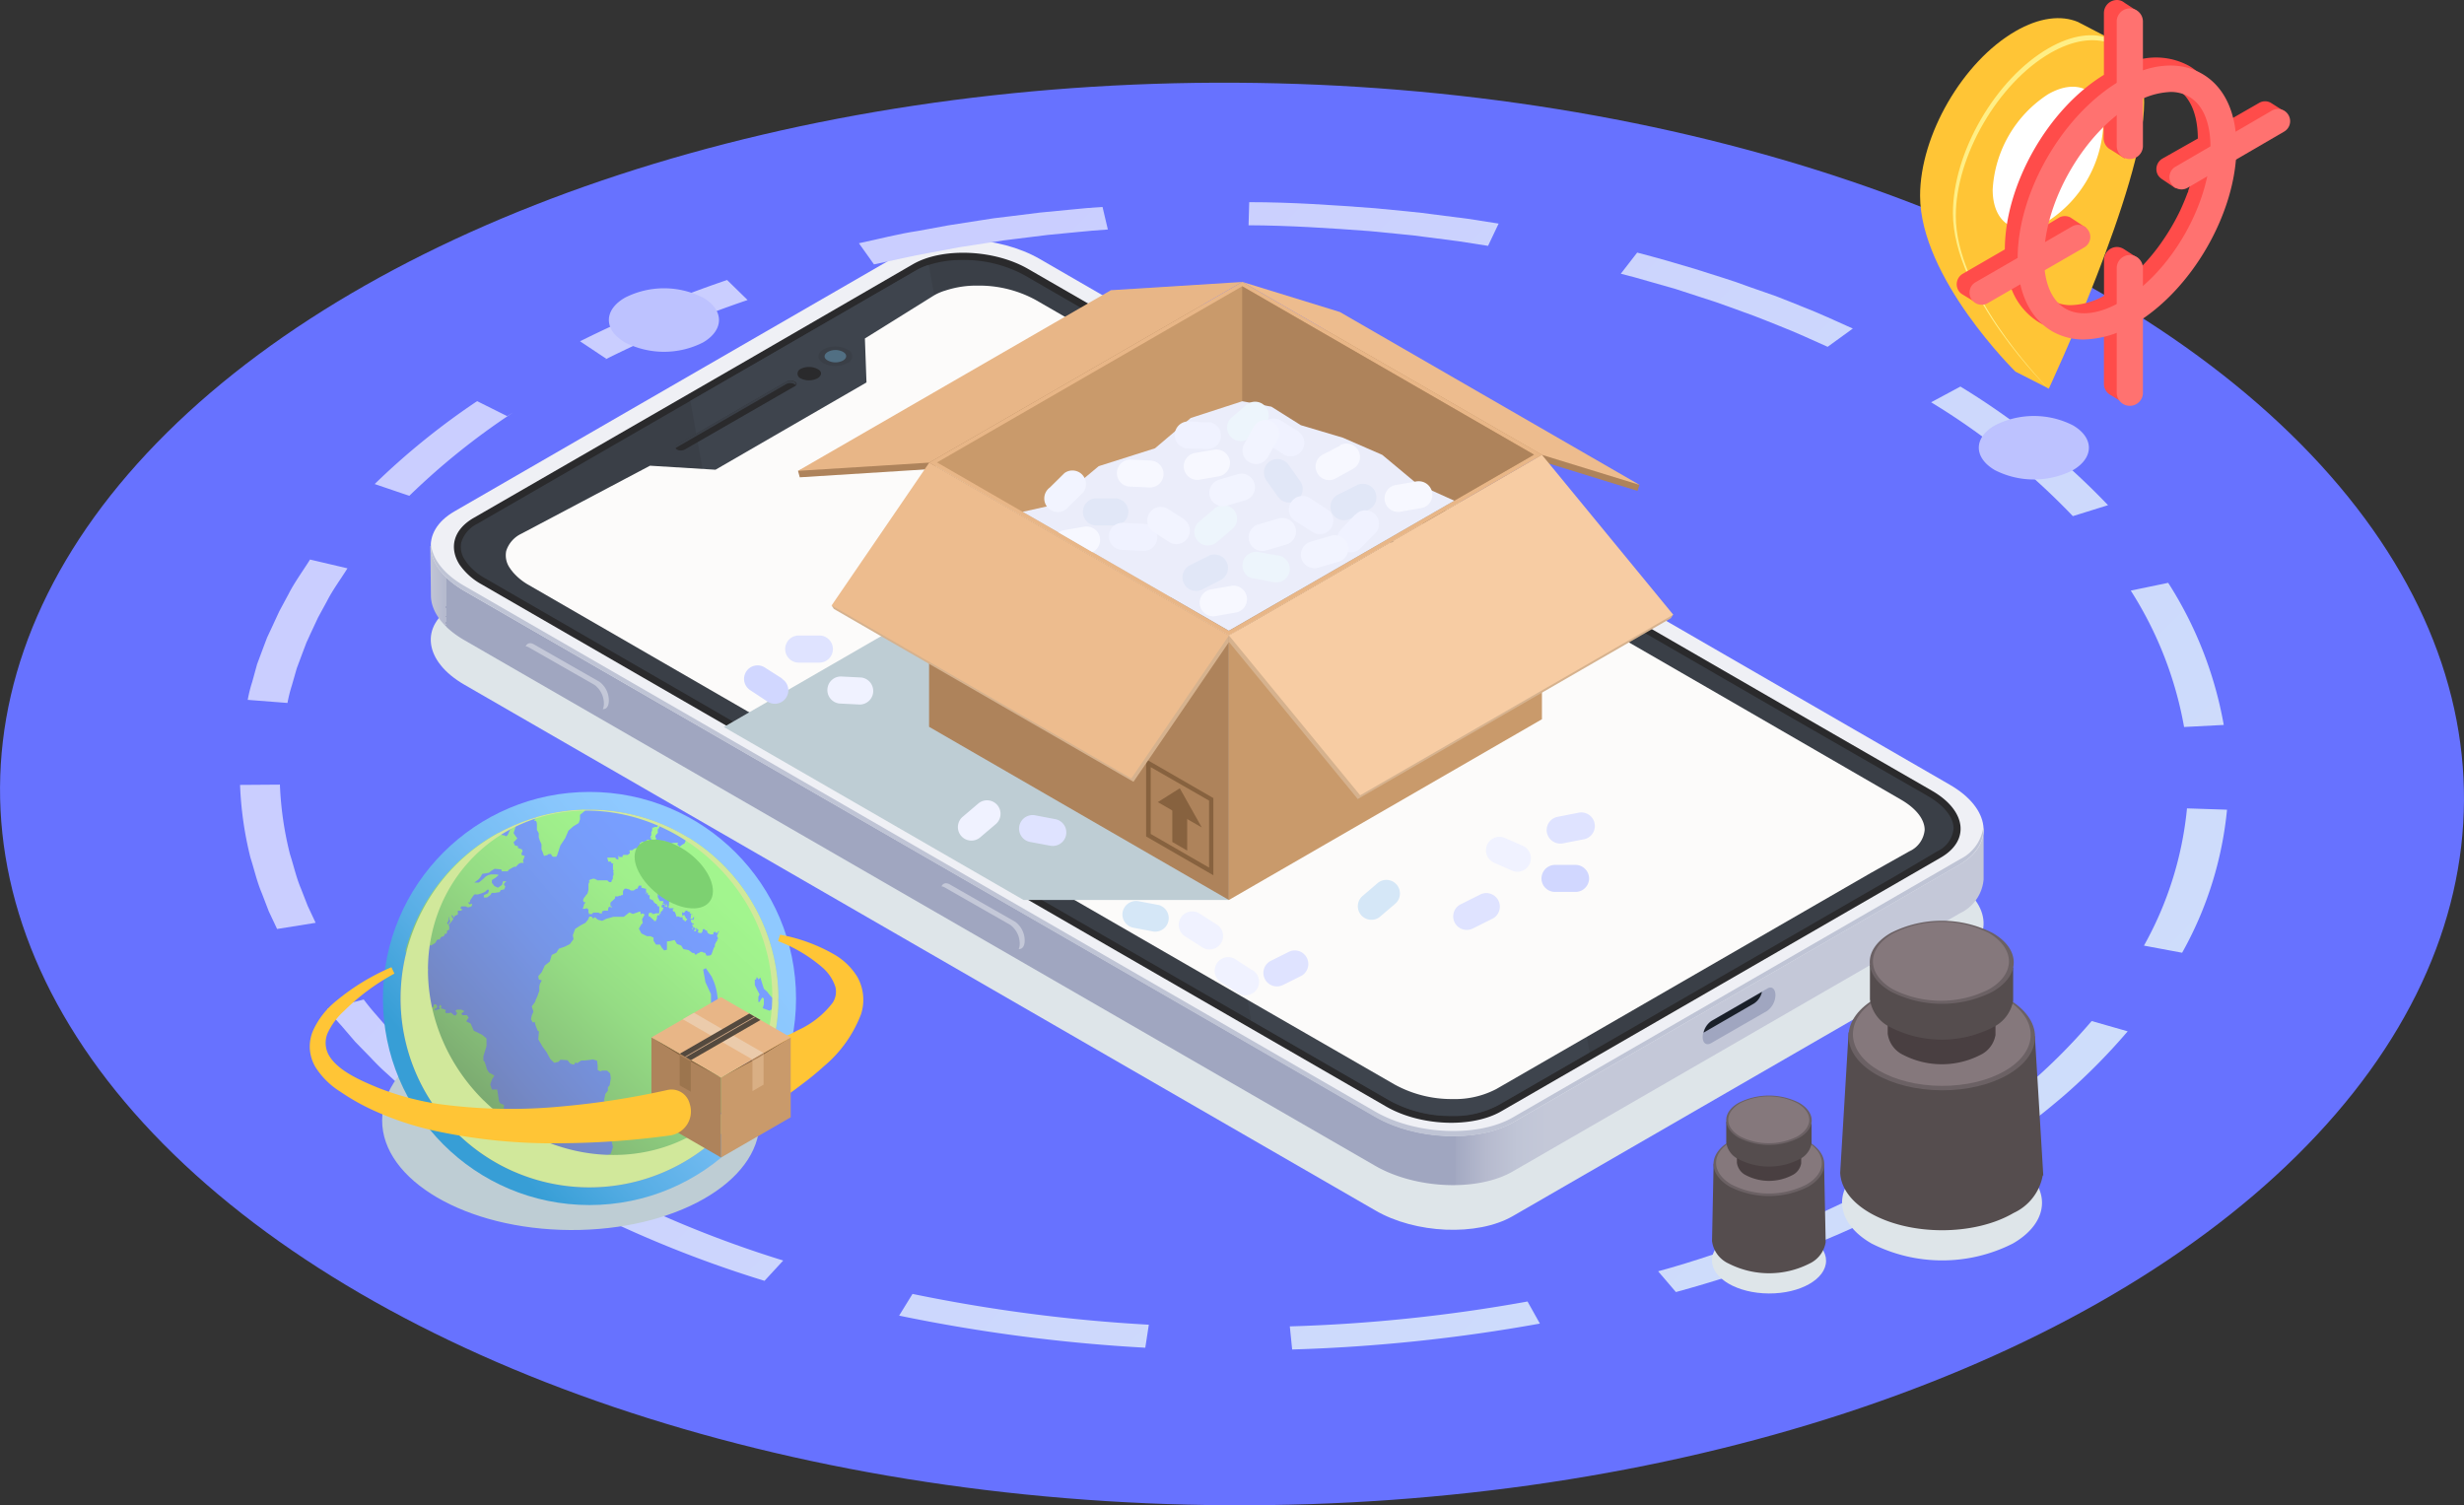 <?xml version="1.0" encoding="UTF-8"?> <svg xmlns="http://www.w3.org/2000/svg" xmlns:xlink="http://www.w3.org/1999/xlink" viewBox="0 0 263.38 160.91"><rect x="0" y="0" width="263.38" height="160.91" fill="#333333" stroke="none"/> <defs> <style>.cls-1{isolation:isolate;}.cls-2{fill:#6772ff;}.cls-3{fill:#dee5e9;}.cls-16,.cls-3,.cls-66{mix-blend-mode:multiply;}.cls-4{fill:url(#Безымянный_градиент_114);}.cls-5{fill:#eff0f5;}.cls-6{fill:#bfc4d5;}.cls-7{fill:#2a2a2c;}.cls-8{fill:#3a3f47;}.cls-9{fill:#3e444d;}.cls-10{fill:#fcfbfa;}.cls-11{fill:#516f83;}.cls-12{fill:#c4c8d8;}.cls-13{fill:#a0a6c0;}.cls-14{fill:#191f28;}.cls-15{fill:#ae835b;}.cls-16{fill:#becdd4;}.cls-17{fill:#c99a6b;}.cls-18{fill:#87623f;}.cls-19{fill:#d6b28e;}.cls-20{fill:#edbc8e;}.cls-21{fill:#e8b687;}.cls-22{fill:#f7cca3;}.cls-23{fill:#d1a986;}.cls-24{fill:#ad8057;}.cls-25{fill:#ebedfa;}.cls-26{fill:#e1e7f7;}.cls-27{fill:#edf5fc;}.cls-28{fill:#f0f2ff;}.cls-29{fill:#f7f8ff;}.cls-30{fill:#f2f4ff;}.cls-31{fill:#dfe3ff;}.cls-32{fill:#d5e7f7;}.cls-33{fill:#d1d7ff;}.cls-34{fill:url(#Безымянный_градиент_92);}.cls-35{fill:url(#Безымянный_градиент_92-2);}.cls-36{fill:url(#Безымянный_градиент_92-3);}.cls-37{fill:url(#Безымянный_градиент_92-4);}.cls-38{fill:url(#Безымянный_градиент_92-5);}.cls-39{fill:url(#Безымянный_градиент_92-6);}.cls-40{fill:url(#Безымянный_градиент_92-7);}.cls-41{fill:url(#Безымянный_градиент_92-8);}.cls-42{fill:url(#Безымянный_градиент_92-9);}.cls-43{fill:url(#Безымянный_градиент_92-10);}.cls-44{fill:url(#Безымянный_градиент_92-11);}.cls-45{fill:url(#Безымянный_градиент_92-12);}.cls-46{fill:url(#Безымянный_градиент_92-13);}.cls-47{fill:url(#Безымянный_градиент_92-14);}.cls-48{fill:url(#Безымянный_градиент_92-15);}.cls-49{fill:url(#Безымянный_градиент_92-16);}.cls-50{fill:#554d4e;}.cls-51{fill:#6b6164;}.cls-52{fill:#85787c;}.cls-53{fill:#493f41;}.cls-54{fill:#dcdbe5;}.cls-55{fill:#bdc2ff;}.cls-56{fill:#ffc536;}.cls-57{fill:#fff;}.cls-58{fill:#ffef86;}.cls-59{fill:#ff4c4a;}.cls-60{fill:#ff7270;}.cls-61{fill:url(#Безымянный_градиент_2);}.cls-62{fill:url(#Безымянный_градиент_51);}.cls-63{fill:#869741;}.cls-64{fill:url(#Безымянный_градиент_99);}.cls-65{fill:#7dd171;}.cls-65,.cls-70{mix-blend-mode:screen;}.cls-66{fill:#d1e89b;}.cls-67{fill:#d9af84;}.cls-68{fill:#ebcbab;}.cls-69{fill:#9c754e;}.cls-70{fill:#54493e;}</style> <linearGradient id="Безымянный_градиент_114" x1="4683.03" y1="78.77" x2="4849.01" y2="78.77" gradientTransform="matrix(-1, 0, 0, 1, 4895.05, 0)" gradientUnits="userSpaceOnUse"> <stop offset="0" stop-color="#c4c8d8"></stop> <stop offset="0.02" stop-color="#c4c8d8"></stop> <stop offset="0.28" stop-color="#c4c8d8"></stop> <stop offset="0.3" stop-color="#c0c5d6"></stop> <stop offset="0.32" stop-color="#b6bace"></stop> <stop offset="0.34" stop-color="#a3a9c2"></stop> <stop offset="0.34" stop-color="#a0a6c0"></stop> <stop offset="0.99" stop-color="#a0a6c0"></stop> <stop offset="0.99" stop-color="#b4b9cd"></stop> <stop offset="1" stop-color="#c0c4d5"></stop> <stop offset="1" stop-color="#c4c8d8"></stop> </linearGradient> <linearGradient id="Безымянный_градиент_92" x1="63.94" y1="27.25" x2="189.08" y2="152.4" gradientUnits="userSpaceOnUse"> <stop offset="0.17" stop-color="#caceff"></stop> <stop offset="0.52" stop-color="#ccd6fd"></stop> <stop offset="1" stop-color="#ceddfb"></stop> </linearGradient> <linearGradient id="Безымянный_градиент_92-2" x1="85.83" y1="5.36" x2="210.97" y2="130.5" xlink:href="#Безымянный_градиент_92"></linearGradient> <linearGradient id="Безымянный_градиент_92-3" x1="107.01" y1="-15.83" x2="232.16" y2="109.32" xlink:href="#Безымянный_градиент_92"></linearGradient> <linearGradient id="Безымянный_градиент_92-4" x1="122.31" y1="-31.13" x2="247.46" y2="94.02" xlink:href="#Безымянный_градиент_92"></linearGradient> <linearGradient id="Безымянный_градиент_92-5" x1="129.28" y1="-38.1" x2="254.43" y2="87.05" xlink:href="#Безымянный_градиент_92"></linearGradient> <linearGradient id="Безымянный_градиент_92-6" x1="126.9" y1="-35.72" x2="252.05" y2="89.43" xlink:href="#Безымянный_градиент_92"></linearGradient> <linearGradient id="Безымянный_градиент_92-7" x1="115.49" y1="-24.3" x2="240.64" y2="100.84" xlink:href="#Безымянный_градиент_92"></linearGradient> <linearGradient id="Безымянный_градиент_92-8" x1="96.84" y1="-5.66" x2="221.99" y2="119.49" xlink:href="#Безымянный_градиент_92"></linearGradient> <linearGradient id="Безымянный_градиент_92-9" x1="73.85" y1="17.34" x2="198.99" y2="142.49" xlink:href="#Безымянный_градиент_92"></linearGradient> <linearGradient id="Безымянный_градиент_92-10" x1="50.1" y1="41.08" x2="175.25" y2="166.23" xlink:href="#Безымянный_градиент_92"></linearGradient> <linearGradient id="Безымянный_градиент_92-11" x1="29.76" y1="61.42" x2="154.91" y2="186.57" xlink:href="#Безымянный_градиент_92"></linearGradient> <linearGradient id="Безымянный_градиент_92-12" x1="15.86" y1="75.33" x2="141" y2="200.48" xlink:href="#Безымянный_градиент_92"></linearGradient> <linearGradient id="Безымянный_градиент_92-13" x1="10.42" y1="80.77" x2="135.57" y2="205.91" xlink:href="#Безымянный_градиент_92"></linearGradient> <linearGradient id="Безымянный_градиент_92-14" x1="14.68" y1="76.5" x2="139.83" y2="201.65" xlink:href="#Безымянный_градиент_92"></linearGradient> <linearGradient id="Безымянный_градиент_92-15" x1="27.59" y1="63.59" x2="152.74" y2="188.74" xlink:href="#Безымянный_градиент_92"></linearGradient> <linearGradient id="Безымянный_градиент_92-16" x1="45.37" y1="45.81" x2="170.52" y2="170.96" xlink:href="#Безымянный_градиент_92"></linearGradient> <linearGradient id="Безымянный_градиент_2" x1="46.55" y1="120.69" x2="78.86" y2="93.3" gradientUnits="userSpaceOnUse"> <stop offset="0.09" stop-color="#379ed6"></stop> <stop offset="0.3" stop-color="#58aee5"></stop> <stop offset="0.54" stop-color="#76bdf3"></stop> <stop offset="0.75" stop-color="#88c6fc"></stop> <stop offset="0.9" stop-color="#8fc9ff"></stop> </linearGradient> <linearGradient id="Безымянный_градиент_51" x1="47.95" y1="119.5" x2="77.5" y2="94.45" gradientTransform="translate(45.64 -15.99) rotate(22.5)" gradientUnits="userSpaceOnUse"> <stop offset="0.09" stop-color="#7282b5"></stop> <stop offset="0.23" stop-color="#7489c8"></stop> <stop offset="0.5" stop-color="#7695e6"></stop> <stop offset="0.73" stop-color="#779cf8"></stop> <stop offset="0.9" stop-color="#789eff"></stop> </linearGradient> <linearGradient id="Безымянный_градиент_99" x1="49.88" y1="120.76" x2="77.5" y2="90.51" gradientUnits="userSpaceOnUse"> <stop offset="0.09" stop-color="#7cab71"></stop> <stop offset="0.23" stop-color="#86be78"></stop> <stop offset="0.5" stop-color="#95dc84"></stop> <stop offset="0.73" stop-color="#9fee8b"></stop> <stop offset="0.9" stop-color="#a2f58e"></stop> </linearGradient> </defs> <title>Ресурс 12</title> <g class="cls-1"> <g id="Слой_2" data-name="Слой 2"> <g id="Layer_1" data-name="Layer 1"> <ellipse class="cls-2" cx="131.69" cy="84.87" rx="76.03" ry="131.69" transform="translate(46.11 216.1) rotate(-89.69)"></ellipse> <path class="cls-3" d="M161.69,130l47.8-27.6c3.76-2.17,3.29-6-1.06-8.5L111.12,37.7c-4.35-2.51-11-2.78-14.74-.61l-47.8,27.6c-3.76,2.17-3.28,6,1.06,8.5L147,129.38C151.3,131.89,157.93,132.16,161.69,130Z"></path> <path class="cls-4" d="M46,58.36l3,1.29L96.38,32.32c3.76-2.17,10.39-1.89,14.74.61l97.31,56.19.54.34,3.06-.89V94h0a4.4,4.4,0,0,1-2.53,3.62l-47.8,27.6c-3.76,2.17-10.39,1.89-14.73-.62L49.64,68.43c-2.34-1.35-3.55-3.08-3.58-4.74h0Z"></path> <path class="cls-5" d="M161.69,120l47.8-27.6c3.76-2.18,3.29-6-1.06-8.51L111.12,27.67c-4.35-2.5-11-2.78-14.74-.61l-47.8,27.6c-3.76,2.17-3.28,6,1.06,8.51L147,119.35C151.3,121.86,157.93,122.14,161.69,120Z"></path> <path class="cls-6" d="M49.64,62.63,147,118.82c4.34,2.51,11,2.78,14.73.61l47.8-27.6A4.49,4.49,0,0,0,212,88.41c.11,1.48-.71,2.91-2.52,4L161.69,120c-3.76,2.17-10.39,1.89-14.73-.62L49.64,63.17c-2.51-1.45-3.72-3.34-3.58-5.09C46.18,59.68,47.38,61.33,49.64,62.63Z"></path> <path class="cls-7" d="M49.11,60.34a7,7,0,0,0,2.4,2.14L75.2,76.16l30.16,17.41,42.79,24.7c3.64,2.11,9.18,2.34,12.32.52l43.69-25.22,3.29-1.9c3.15-1.82,2.74-5-.89-7.12L192,76.16l-27.4-15.82L127.09,38.66l-17.17-9.9c-3.63-2.11-9.18-2.33-12.33-.52l-18,10.42L50.63,55.36C48.43,56.63,48,58.57,49.11,60.34Z"></path> <path class="cls-8" d="M49.75,59.93a2.86,2.86,0,0,0,.3.41,6.3,6.3,0,0,0,1.83,1.49L76.69,76.16l3.43,2,26.74,15.43,4.59,2.66,22.29,12.86,14.79,8.54a13.56,13.56,0,0,0,6.6,1.65,10.12,10.12,0,0,0,5-1.14l9.79-5.65,32.77-18.92L207.07,91a3,3,0,0,0,1.75-2.44c0-1.2-1-2.42-2.63-3.4l-15.66-9L163.14,60.34l-2.9-1.67-34.67-20-5-2.86-11.06-6.39a13.48,13.48,0,0,0-6.61-1.63,11.59,11.59,0,0,0-3.66.54,6.57,6.57,0,0,0-1.32.57L81.05,38.66l-7.26,4.19L51,56a3.28,3.28,0,0,0-1.7,2A2.45,2.45,0,0,0,49.75,59.93Z"></path> <path class="cls-9" d="M120.61,35.8l13.13,73.28,14.79,8.54a13.56,13.56,0,0,0,6.6,1.65,10.12,10.12,0,0,0,5-1.14l9.79-5.65-9.65-53.81-34.67-20Z"></path> <path class="cls-9" d="M73.79,42.85l6.33,35.28,26.74,15.43,4.59,2.66L99.28,28.32a6.57,6.57,0,0,0-1.32.57L81.05,38.66Z"></path> <path class="cls-10" d="M54.52,60.75c.08.14.19.25.29.39a6.29,6.29,0,0,0,1.72,1.4L79.84,76l3.23,1.86,25.12,14.49,4.32,2.5,20.94,12.08,15.63,9a12.65,12.65,0,0,0,6.19,1.55,9.54,9.54,0,0,0,4.67-1.07l9.21-5.31,30.79-17.77L204.09,91a2.79,2.79,0,0,0,1.64-2.29c0-1.13-.91-2.28-2.47-3.2L186.82,76,161.08,61.14l-2.72-1.57L125.78,40.76l-4.66-2.69-10.4-6a12.62,12.62,0,0,0-6.21-1.54,10.58,10.58,0,0,0-3.44.52,5.52,5.52,0,0,0-1.24.53l-7.38,4.6.17,4.7L76.48,50.21l-7-.43L55.71,57.06a3.07,3.07,0,0,0-1.6,1.83A2.36,2.36,0,0,0,54.52,60.75Z"></path> <path class="cls-7" d="M73.18,48.06,85,41.26c.22-.12.19-.34-.06-.48h0a1,1,0,0,0-.84,0l-11.77,6.8c-.22.13-.19.35.06.49h0A.93.93,0,0,0,73.18,48.06Z"></path> <path class="cls-8" d="M85.05,41.18a.53.53,0,0,0-.16-.13.93.93,0,0,0-.84,0l-11.77,6.8a.18.18,0,0,0-.09.08.22.22,0,0,1,.09-.35l11.77-6.8a1,1,0,0,1,.84,0C85.09,40.89,85.14,41.06,85.05,41.18Z"></path> <path class="cls-8" d="M88,38.82a2.82,2.82,0,0,0,2.56,0,.78.78,0,0,0,0-1.48,2.85,2.85,0,0,0-2.56,0C87.32,37.75,87.31,38.41,88,38.82Z"></path> <path class="cls-11" d="M88.49,38.54a1.78,1.78,0,0,0,1.62,0c.45-.26.45-.68,0-.93a1.76,1.76,0,0,0-1.61,0C88.05,37.87,88,38.29,88.49,38.54Z"></path> <path class="cls-7" d="M85.57,40.44a2,2,0,0,0,1.81,0c.5-.29.51-.76,0-1a2,2,0,0,0-1.81,0A.55.55,0,0,0,85.57,40.44Z"></path> <path class="cls-12" d="M57.08,71.67l7,4c.57.33,1,0,1-.79h0a2.49,2.49,0,0,0-1-2l-7-4c-.57-.33-1,0-1,.78h0A2.5,2.5,0,0,0,57.08,71.67Z"></path> <path class="cls-13" d="M56.55,72l7,4c.57.32,1,0,1-.79h0a2.49,2.49,0,0,0-1-2l-7-4c-.57-.33-1,0-1,.78h0A2.49,2.49,0,0,0,56.55,72Z"></path> <path class="cls-12" d="M101.53,97.32l7,4c.57.33,1,0,1-.78h0a2.5,2.5,0,0,0-1-2l-7-4c-.57-.33-1,0-1,.78h0A2.49,2.49,0,0,0,101.53,97.32Z"></path> <path class="cls-13" d="M101,97.65l7,4c.57.33,1,0,1-.78h0a2.5,2.5,0,0,0-1-2l-7-4c-.57-.33-1,0-1,.78h0A2.5,2.5,0,0,0,101,97.65Z"></path> <path class="cls-13" d="M182,110.85c0,.65.4.94.89.66l6-3.45a2.14,2.14,0,0,0,.89-1.7c0-.65-.4-1-.89-.68l-.59.34-5.41,3.12a2.08,2.08,0,0,0-.83,1.24A2,2,0,0,0,182,110.85Z"></path> <path class="cls-14" d="M182.1,110.38l5.41-3.13a2,2,0,0,0,.83-1.23l-5.41,3.12A2.08,2.08,0,0,0,182.1,110.38Z"></path> <polygon class="cls-15" points="175.25 51.83 175.03 52.47 164.82 49.32 132.78 30.84 175.25 51.83"></polygon> <polygon class="cls-15" points="132.78 30.84 99.33 50.15 85.49 51.02 85.3 50.33 132.78 30.84"></polygon> <polygon class="cls-16" points="110.84 58.39 131.36 96.2 109.41 96.2 77.37 77.71 110.84 58.39"></polygon> <polygon class="cls-17" points="131.36 96.2 164.82 76.88 164.82 48.62 131.36 67.93 131.36 96.2"></polygon> <polygon class="cls-18" points="164.82 48.62 131.36 67.93 149.07 58.28 164.82 48.62"></polygon> <polygon class="cls-15" points="131.36 96.2 99.31 77.69 99.31 49.43 131.36 67.93 131.36 96.2"></polygon> <path class="cls-18" d="M129.7,93.56l-7.19-4.15V81.16l7.19,4.15ZM123,89.14l6.24,3.6V85.58L123,82Z"></path> <polygon class="cls-18" points="126.9 90.92 125.31 90 125.31 85.85 126.9 86.76 126.9 90.92"></polygon> <polygon class="cls-18" points="128.46 88.45 123.76 85.74 126.11 84.26 128.46 88.45"></polygon> <polygon class="cls-19" points="88.89 64.72 131.36 67.93 131.36 68.64 121.16 83.57 89.13 65.09 88.89 64.72"></polygon> <polygon class="cls-19" points="178.59 66.09 145.13 85.41 131.37 68.63 131.36 67.93 178.85 65.7 178.59 66.09"></polygon> <polygon class="cls-20" points="99.33 49.45 131.36 67.93 120.93 83.21 88.89 64.72 99.33 49.45"></polygon> <polygon class="cls-20" points="143.22 33.35 175.25 51.83 164.82 48.62 132.78 30.13 143.22 33.35"></polygon> <polygon class="cls-21" points="132.79 30.13 164.83 48.61 131.36 67.93 99.33 49.45 132.79 30.13"></polygon> <polygon class="cls-17" points="100.16 49.43 132.78 30.6 163.97 48.6 131.35 67.43 100.16 49.43"></polygon> <polygon class="cls-22" points="178.85 65.7 145.39 85.01 131.37 67.93 164.82 48.62 178.85 65.7"></polygon> <polygon class="cls-21" points="132.78 30.14 99.33 49.45 85.3 50.33 118.75 31.02 132.78 30.14"></polygon> <polygon class="cls-23" points="149 57.87 148.72 58.02 148.62 57.95 148.89 57.8 149 57.87"></polygon> <polygon class="cls-24" points="125.09 63.81 131.35 67.43 139.05 62.98 132.78 59.37 125.09 63.81"></polygon> <polygon class="cls-15" points="132.78 59.37 132.78 30.6 163.97 48.6 139.05 62.98 132.78 59.37"></polygon> <polygon class="cls-25" points="155.45 53.52 131.35 67.42 116.78 59.02 113.16 56.92 109.32 54.71 112.44 54.01 117.44 49.83 123.46 47.92 127.28 44.68 132.79 42.89 135.9 43.47 139.05 45.45 143.55 46.79 147.75 48.62 151.47 51.72 155.45 53.52"></polygon> <path class="cls-26" d="M119.28,53.27h-2.2a1.45,1.45,0,0,0,0,2.89h2.2a1.45,1.45,0,0,0,0-2.89Z"></path> <path class="cls-26" d="M128.53,63l1.95-1a1.44,1.44,0,0,0-1.31-2.57l-2,1A1.45,1.45,0,0,0,128.53,63Z"></path> <path class="cls-26" d="M135.36,51.35l1.27,1.78A1.45,1.45,0,0,0,139,51.46l-1.28-1.79a1.44,1.44,0,1,0-2.35,1.68Z"></path> <path class="cls-26" d="M144.35,55.45l2-1A1.44,1.44,0,0,0,145,51.88l-2,1a1.44,1.44,0,1,0,1.32,2.57Z"></path> <path class="cls-27" d="M134,61.83l2.16.4a1.44,1.44,0,0,0,1.68-1.15,1.45,1.45,0,0,0-1.15-1.69L134.49,59a1.45,1.45,0,0,0-.53,2.85Z"></path> <path class="cls-27" d="M129.85,54.35l-1.67,1.42a1.44,1.44,0,0,0,1.87,2.2l1.67-1.42a1.44,1.44,0,1,0-1.87-2.2Z"></path> <path class="cls-27" d="M133.29,43.23l-1.68,1.43a1.45,1.45,0,0,0,1.88,2.2l1.67-1.42a1.45,1.45,0,0,0-1.87-2.21Z"></path> <path class="cls-28" d="M141.92,54.47l-1.85-1.18a1.45,1.45,0,1,0-1.56,2.44l1.85,1.18a1.45,1.45,0,0,0,1.56-2.44Z"></path> <path class="cls-28" d="M144.86,55l-1.51,1.59a1.45,1.45,0,0,0,2.1,2L147,57a1.45,1.45,0,1,0-2.1-2Z"></path> <path class="cls-28" d="M138.87,46.16,137,45a1.45,1.45,0,1,0-1.56,2.44l1.85,1.18a1.45,1.45,0,0,0,1.55-2.44Z"></path> <path class="cls-28" d="M122.34,56l-2.19-.11a1.45,1.45,0,1,0-.15,2.89l2.2.1a1.44,1.44,0,0,0,.14-2.88Z"></path> <path class="cls-28" d="M129.19,45.16,127,45.05a1.45,1.45,0,0,0-.15,2.89L129,48a1.44,1.44,0,1,0,.15-2.88Z"></path> <path class="cls-29" d="M143.24,47.64l-1.93,1a1.45,1.45,0,0,0,1.39,2.54l1.92-1.06a1.44,1.44,0,1,0-1.38-2.53Z"></path> <path class="cls-29" d="M131.69,62.61l-2.16.38a1.45,1.45,0,1,0,.5,2.85l2.16-.38a1.45,1.45,0,0,0-.5-2.85Z"></path> <path class="cls-29" d="M117.57,57.48a1.46,1.46,0,0,1-.79,1.54l-3.62-2.1a1.37,1.37,0,0,1,.58-.25l2.16-.37A1.44,1.44,0,0,1,117.57,57.48Z"></path> <path class="cls-29" d="M151.45,51.45l-2.16.38a1.45,1.45,0,1,0,.5,2.85L152,54.3a1.45,1.45,0,0,0-.5-2.85Z"></path> <path class="cls-29" d="M129.79,48.07l-2.16.37a1.45,1.45,0,0,0,.49,2.85l2.16-.37a1.46,1.46,0,0,0,1.18-1.67A1.45,1.45,0,0,0,129.79,48.07Z"></path> <path class="cls-29" d="M123,49.23l-2.19-.11a1.45,1.45,0,0,0-.14,2.89l2.19.1a1.44,1.44,0,1,0,.14-2.88Z"></path> <path class="cls-30" d="M126.61,55.53l-1.85-1.18a1.45,1.45,0,0,0-1.55,2.44L125.06,58a1.45,1.45,0,0,0,1.55-2.44Z"></path> <path class="cls-30" d="M131.08,54.07l2.1-.62a1.45,1.45,0,0,0-.81-2.78l-2.11.62a1.45,1.45,0,0,0,.82,2.78Z"></path> <path class="cls-30" d="M135.38,58.83l2.1-.62a1.43,1.43,0,0,0,1-1.79,1.45,1.45,0,0,0-1.79-1l-2.1.61a1.45,1.45,0,1,0,.81,2.78Z"></path> <path class="cls-30" d="M135.53,48.86l1.07-1.92a1.45,1.45,0,0,0-2.53-1.4L133,47.46a1.44,1.44,0,0,0,2.52,1.4Z"></path> <path class="cls-30" d="M114.22,54.17l1.56-1.54a1.45,1.45,0,0,0-2-2.06l-1.56,1.54a1.45,1.45,0,1,0,2,2.06Z"></path> <path class="cls-30" d="M140.9,60.68l2.1-.61a1.45,1.45,0,1,0-.81-2.78l-2.1.62a1.44,1.44,0,0,0,.81,2.77Z"></path> <path class="cls-31" d="M87.58,67.93h-2.2a1.45,1.45,0,0,0,0,2.9h2.2a1.45,1.45,0,0,0,0-2.9Z"></path> <path class="cls-31" d="M167.05,90.15l2.15-.42a1.45,1.45,0,1,0-.55-2.84l-2.15.42A1.45,1.45,0,0,0,165.35,89,1.47,1.47,0,0,0,167.05,90.15Z"></path> <path class="cls-31" d="M137.14,105.29l2-1a1.45,1.45,0,0,0-1.31-2.58l-2,1a1.44,1.44,0,1,0,1.32,2.57Z"></path> <path class="cls-32" d="M121.17,99.17l2.15.41a1.45,1.45,0,0,0,.54-2.84l-2.16-.41A1.47,1.47,0,0,0,120,97.49,1.45,1.45,0,0,0,121.17,99.17Z"></path> <path class="cls-32" d="M147.25,94.4l-1.67,1.43a1.45,1.45,0,0,0,1.88,2.2l1.67-1.42a1.45,1.45,0,0,0-1.88-2.21Z"></path> <path class="cls-28" d="M133.81,103.68,132,102.5a1.45,1.45,0,0,0-1.56,2.44l1.85,1.18a1.45,1.45,0,1,0,1.56-2.44Z"></path> <path class="cls-31" d="M110.11,90l2.16.4a1.44,1.44,0,1,0,.53-2.84l-2.15-.41a1.45,1.45,0,0,0-.54,2.85Z"></path> <path class="cls-28" d="M104.57,85.89l-1.67,1.42a1.44,1.44,0,1,0,1.87,2.2l1.67-1.42a1.44,1.44,0,1,0-1.87-2.2Z"></path> <path class="cls-28" d="M130.07,98.83l-1.85-1.18a1.44,1.44,0,1,0-1.56,2.43l1.85,1.18a1.44,1.44,0,1,0,1.56-2.43Z"></path> <path class="cls-28" d="M159.7,92.21l2,.89a1.45,1.45,0,0,0,1.16-2.65l-2-.88a1.44,1.44,0,0,0-1.16,2.64Z"></path> <path class="cls-31" d="M157.41,99.26l2-1a1.45,1.45,0,1,0-1.25-2.61l-2,1a1.44,1.44,0,0,0,1.24,2.61Z"></path> <path class="cls-28" d="M92.06,72.42l-2.19-.11a1.45,1.45,0,0,0-.15,2.89l2.19.11a1.45,1.45,0,0,0,.15-2.89Z"></path> <path class="cls-33" d="M83.6,72.53l-1.85-1.18a1.44,1.44,0,0,0-1.55,2.43L82.05,75a1.44,1.44,0,0,0,1.55-2.43Z"></path> <path class="cls-33" d="M166.22,95.34h2.2a1.45,1.45,0,0,0,1.44-1.45,1.46,1.46,0,0,0-1.46-1.44h-2.19a1.46,1.46,0,0,0-1.44,1.46A1.45,1.45,0,0,0,166.22,95.34Z"></path> <path class="cls-34" d="M64.61,38.47l.2-.12L62,36.48a126.66,126.66,0,0,1,15.72-6.55l2.19,2.14A120,120,0,0,0,64.61,38.47Z"></path> <path class="cls-35" d="M118.42,24.53q-1.62.11-3.21.27l-3.19.31-3.16.39-1.59.2-1.56.24-3.12.48L99.5,27c-2.07.35-4,.84-6.08,1.26L91.81,26c2.11-.44,4.18-1,6.34-1.32l3.21-.59,3.26-.51,1.62-.25,1.65-.2,3.3-.41,3.32-.32c1.11-.12,2.22-.21,3.34-.28Z"></path> <path class="cls-36" d="M159.06,26.28l-3.13-.49-3.17-.41c-2.1-.3-4.25-.45-6.38-.68-4.28-.32-8.59-.6-12.92-.62l.07-2.47c4.5,0,9,.31,13.46.65,2.21.23,4.45.39,6.64.71l3.3.42,3.26.51Z"></path> <path class="cls-37" d="M195.36,37.07c-1.72-.76-3.4-1.55-5.2-2.25-.9-.35-1.77-.72-2.68-1.06l-2.75-1c-.91-.34-1.85-.65-2.8-.95l-2.83-.92-2.91-.83c-1-.29-1.94-.56-2.94-.8L175,27c1,.25,2,.54,3.06.83l3,.88,3,.95q1.49.46,2.91,1l2.87,1c.94.36,1.86.74,2.79,1.11,1.88.73,3.63,1.55,5.42,2.35Z"></path> <path class="cls-38" d="M221.57,55.17A74.3,74.3,0,0,0,206.42,43l3.13-1.68A77.58,77.58,0,0,1,225.33,54Z"></path> <path class="cls-39" d="M233.46,77.71a40.06,40.06,0,0,0-5.7-14.58l4-.83a41.6,41.6,0,0,1,5.94,15.19Z"></path> <path class="cls-40" d="M229.17,101.08a37.33,37.33,0,0,0,4.6-14.67l4.28.14a38.94,38.94,0,0,1-4.8,15.29Z"></path> <path class="cls-41" d="M209.36,121.55a77,77,0,0,0,7.82-5.93,62.93,62.93,0,0,0,6.4-6.48l3.85,1.1a65.18,65.18,0,0,1-6.67,6.75,80.41,80.41,0,0,1-8.14,6.18Z"></path> <path class="cls-42" d="M177.24,135.89c3.9-1.06,7.59-2.35,11.22-3.69s7.06-2.86,10.28-4.51l2.81,1.87c-3.36,1.73-7,3.24-10.71,4.71s-7.63,2.73-11.7,3.84Z"></path> <path class="cls-43" d="M137.87,141.78a170.75,170.75,0,0,0,25.41-2.66l1.32,2.36a178.34,178.34,0,0,1-26.48,2.77Z"></path> <path class="cls-44" d="M97.54,138.31a172,172,0,0,0,25.26,3.29l-.38,2.46a177.65,177.65,0,0,1-26.31-3.43Z"></path> <path class="cls-45" d="M62.72,126a119.51,119.51,0,0,0,21,8.74l-2,2.17a124.34,124.34,0,0,1-21.94-9.1Z"></path> <path class="cls-46" d="M38.88,106.84c.42.57.89,1.14,1.38,1.69l1.45,1.68,1.59,1.64A22.92,22.92,0,0,0,45,113.46l1.72,1.59c.6.53,1.24,1,1.85,1.55,1.2,1,2.58,2,3.9,3l-3.34,1.54c-1.38-1-2.8-2-4.06-3.13-.64-.54-1.31-1.06-1.92-1.61l-1.8-1.65c-.62-.55-1.18-1.11-1.72-1.69l-1.66-1.7-1.5-1.75A21.06,21.06,0,0,1,35,107.84Z"></path> <path class="cls-47" d="M29.92,83.87A35.9,35.9,0,0,0,31,91.32c.4,1.23.66,2.47,1.18,3.69l.71,1.82.85,1.81-4.12.66-.89-1.89L28,95.51c-.54-1.27-.82-2.56-1.23-3.84a37.62,37.62,0,0,1-1.11-7.77Z"></path> <path class="cls-48" d="M37.14,60.75c-.73,1.17-1.58,2.31-2.19,3.51L34,66l-.84,1.8-.41.9-.35.92-.68,1.82-.53,1.85a15.15,15.15,0,0,0-.46,1.85l-4.25-.33a14.57,14.57,0,0,1,.48-1.92L27.48,71l.71-1.9.36-.95.44-.94.87-1.88,1-1.86c.63-1.24,1.52-2.44,2.28-3.66Z"></path> <path class="cls-49" d="M54.85,44.09A75.43,75.43,0,0,0,43.75,53l-3.7-1.26A77.71,77.71,0,0,1,51,42.88l3.21,1.6Z"></path> <path class="cls-3" d="M200,124.2c-4.15,2.4-4.13,6.31.05,8.72a16.69,16.69,0,0,0,15.11,0c4.16-2.4,4.14-6.31,0-8.72A16.69,16.69,0,0,0,200,124.2Z"></path> <path class="cls-50" d="M197.6,110.36l-.9,15h0c.07,1.56,1.12,3.1,3.18,4.29,4.26,2.46,11.14,2.48,15.37,0a5.5,5.5,0,0,0,3.1-4h.06l-.9-14.89Z"></path> <ellipse class="cls-51" cx="207.56" cy="110.79" rx="5.75" ry="9.97" transform="translate(95.65 317.75) rotate(-89.69)"></ellipse> <ellipse class="cls-52" cx="207.56" cy="110.58" rx="5.49" ry="9.5" transform="translate(95.86 317.54) rotate(-89.69)"></ellipse> <path class="cls-53" d="M201.78,108.5v2h0a2.94,2.94,0,0,0,1.7,2.28,9,9,0,0,0,8.17,0,2.9,2.9,0,0,0,1.65-2.15h0v-1.84Z"></path> <path class="cls-54" d="M202.78,104c-2.63,1.51-2.61,4,0,5.5a10.52,10.52,0,0,0,9.54,0c2.62-1.51,2.61-4,0-5.51A10.55,10.55,0,0,0,202.78,104Z"></path> <path class="cls-50" d="M199.88,103.12v3.71h0a3.9,3.9,0,0,0,2.24,3,12,12,0,0,0,10.87,0,3.93,3.93,0,0,0,2.2-2.87h0v-3.53Z"></path> <path class="cls-51" d="M202.11,99.72c-3,1.72-3,4.53,0,6.27A12,12,0,0,0,213,106c3-1.73,3-4.54,0-6.27A12,12,0,0,0,202.11,99.72Z"></path> <path class="cls-52" d="M202.32,99.8c-2.83,1.63-2.82,4.3,0,5.94a11.37,11.37,0,0,0,10.3,0c2.83-1.64,2.82-4.3,0-6A11.42,11.42,0,0,0,202.32,99.8Z"></path> <ellipse class="cls-3" cx="189.1" cy="134.74" rx="3.52" ry="6.1" transform="translate(53.33 323.11) rotate(-89.69)"></ellipse> <path class="cls-50" d="M183.17,124.39l-.17,8.27h0a3.08,3.08,0,0,0,1.79,2.41,9.52,9.52,0,0,0,8.62,0,3.08,3.08,0,0,0,1.74-2.28h0l-.17-8.35Z"></path> <path class="cls-51" d="M184.89,122c-2.31,1.34-2.3,3.5,0,4.85a9.29,9.29,0,0,0,8.39,0c2.3-1.33,2.29-3.5,0-4.84A9.29,9.29,0,0,0,184.89,122Z"></path> <path class="cls-52" d="M185.09,122c-2.21,1.27-2.2,3.34,0,4.62a8.84,8.84,0,0,0,8,0c2.2-1.27,2.19-3.34,0-4.62A8.84,8.84,0,0,0,185.09,122Z"></path> <path class="cls-53" d="M185.66,123.11v1.17h0a1.75,1.75,0,0,0,1,1.36,5.36,5.36,0,0,0,4.87,0,1.73,1.73,0,0,0,1-1.28h0v-1.1Z"></path> <path class="cls-54" d="M186.25,120.43c-1.56.9-1.56,2.37,0,3.28a6.31,6.31,0,0,0,5.68,0c1.56-.91,1.55-2.37,0-3.28A6.25,6.25,0,0,0,186.25,120.43Z"></path> <path class="cls-50" d="M184.52,119.91v2.21h0a2.33,2.33,0,0,0,1.34,1.8,7.13,7.13,0,0,0,6.47,0,2.32,2.32,0,0,0,1.31-1.7h0v-2.1Z"></path> <path class="cls-51" d="M185.85,117.88c-1.78,1-1.77,2.7,0,3.74a7.16,7.16,0,0,0,6.47,0c1.78-1,1.78-2.7,0-3.74A7.16,7.16,0,0,0,185.85,117.88Z"></path> <path class="cls-52" d="M186,117.93c-1.69,1-1.68,2.56,0,3.54a6.79,6.79,0,0,0,6.13,0c1.69-1,1.68-2.56,0-3.54A6.76,6.76,0,0,0,186,117.93Z"></path> <path class="cls-55" d="M221.57,50.26a9.2,9.2,0,0,1-8.32,0c-2.3-1.33-2.32-3.48,0-4.8a9.2,9.2,0,0,1,8.32,0C223.85,46.78,223.86,48.93,221.57,50.26Z"></path> <path class="cls-56" d="M222.1,2.34h0c-1.79-.74-4.12-.48-6.67,1-5.63,3.25-10.19,11.12-10.19,17.58,0,8.8,10.19,18.8,10.19,18.8L219,41.54,225.68,4.2Z"></path> <path class="cls-56" d="M219,5.16c5.63-3.25,10.19-.65,10.19,5.82,0,8.79-10.19,30.56-10.19,30.56s-10.2-10-10.2-18.79C208.75,16.28,213.32,8.41,219,5.16Z"></path> <path class="cls-57" d="M213,20.27c0,3.74,2.65,5.25,5.91,3.37a13,13,0,0,0,5.91-10.19c0-3.74-2.65-5.25-5.91-3.37A13,13,0,0,0,213,20.27Z"></path> <path class="cls-58" d="M209.06,23.07c0-6.39,4.51-14.17,10.08-17.39C224,2.88,228,4.48,229,9.17c-.79-5.11-5-6.93-10.05-4-5.63,3.25-10.2,11.12-10.2,17.59,0,8.79,10.2,18.79,10.2,18.79l0,0C217.72,40.22,209.06,31.14,209.06,23.07Z"></path> <path class="cls-59" d="M242.75,11h0a1.25,1.25,0,0,0-1.27,0l-3.9,2.24c-.33-2.86-1.57-5-3.59-6.2a7.42,7.42,0,0,0-6-.47l.49-5.37L227.1.3a1.73,1.73,0,0,0-.32-.2h0a1.3,1.3,0,0,0-.49-.1,1.4,1.4,0,0,0-1.4,1.4V8c-6,3.68-10.57,11.75-10.59,18.66l-4.49,2.6a1.29,1.29,0,0,0-.48,1.77,1.18,1.18,0,0,0,.39.41h0l1.64,1,3.4-2.36a7.16,7.16,0,0,0,3.23,4.4,6.66,6.66,0,0,0,3.38.88,9.69,9.69,0,0,0,3.52-.75v6.44a1.35,1.35,0,0,0,.62,1.12v0l1.64,1,.1-1.17a1.36,1.36,0,0,0,.45-1V37l.36-4.12a24.54,24.54,0,0,0,9.52-16.28l3.4-2.36,1.8-1a1.18,1.18,0,0,0,.5-.56l1-.71Zm-11.6,5.95a1.3,1.3,0,0,0-.48,1.77,1.42,1.42,0,0,0,.4.41h0l1.49,1,.89-1.42,0,0,1.09-.64c0,.17-.05.34-.09.5l-.06.22c-.14.54-.3,1.07-.49,1.61,0,.07,0,.14-.07.21-.21.58-.45,1.15-.71,1.72l-.09.2a23.48,23.48,0,0,1-2,3.4l-.06.09a21.72,21.72,0,0,1-2.57,3c-.24.22-.47.44-.71.64v-.18l.89-1.85-1.55-1h0a1.43,1.43,0,0,0-.73-.23,1.4,1.4,0,0,0-1.4,1.4v3.82a7.72,7.72,0,0,1-3.58,1q-.36,0-.69-.06a3.42,3.42,0,0,1-1.93-1l-.13-.14a4.35,4.35,0,0,1-.57-.75h0a5.27,5.27,0,0,1-.43-1,.56.56,0,0,1,0-.12,7.7,7.7,0,0,1-.29-1.17c0-.13,0-.26-.05-.4l4.23-2.44s0,0,0,0l.34.18L223,24.36l-1.7-1.12,0,0a1.28,1.28,0,0,0-1.17,0L217.2,25c0-.34.1-.68.16-1v-.06h0a21.24,21.24,0,0,1,2.09-5.79h0c.39-.72.81-1.43,1.26-2.11h0a20.58,20.58,0,0,1,4.15-4.58v3.32a1.38,1.38,0,0,0,.78,1.23h0l1.45.92.95-1.3-.5-.27a1.46,1.46,0,0,0,.14-.59V9.66l.05,0a8.13,8.13,0,0,1,2-.61,4.8,4.8,0,0,1,.91-.08,4.76,4.76,0,0,1,2,.5c1.46.85,2.28,2.74,2.29,5.34Z"></path> <path class="cls-60" d="M222.74,36.29a6.69,6.69,0,0,1-3.37-.87c-2.38-1.38-3.7-4.15-3.7-7.81,0-7.08,4.83-15.41,11-19,3.21-1.85,6.3-2.11,8.7-.73s3.69,4.15,3.69,7.81c0,7.08-4.83,15.41-11,19A10.74,10.74,0,0,1,222.74,36.29ZM232,9.83a8.13,8.13,0,0,0-3.92,1.23c-5.29,3.06-9.59,10.48-9.59,16.55,0,2.62.82,4.53,2.29,5.38s3.6.61,5.91-.73c5.29-3,9.59-10.47,9.59-16.54,0-2.62-.81-4.53-2.29-5.38A3.88,3.88,0,0,0,232,9.83Z"></path> <path class="cls-60" d="M227.66,17h0a1.4,1.4,0,0,1-1.4-1.4V2.29A1.4,1.4,0,0,1,227.66.9h0a1.4,1.4,0,0,1,1.4,1.39V15.62A1.4,1.4,0,0,1,227.66,17Z"></path> <path class="cls-60" d="M227.66,43.38h0a1.4,1.4,0,0,1-1.4-1.4V28.65a1.4,1.4,0,0,1,1.4-1.39h0a1.4,1.4,0,0,1,1.4,1.39V42A1.4,1.4,0,0,1,227.66,43.38Z"></path> <path class="cls-60" d="M232.07,19.6h0a1.3,1.3,0,0,1,.47-1.78l10.31-6a1.3,1.3,0,0,1,1.77.48h0a1.29,1.29,0,0,1-.47,1.77l-10.31,6A1.29,1.29,0,0,1,232.07,19.6Z"></path> <path class="cls-60" d="M210.7,31.93h0a1.29,1.29,0,0,1,.48-1.77l10.3-5.95a1.3,1.3,0,0,1,1.78.47h0a1.29,1.29,0,0,1-.48,1.77l-10.3,5.95A1.3,1.3,0,0,1,210.7,31.93Z"></path> <path class="cls-55" d="M75.14,36.61a9.2,9.2,0,0,1-8.32,0c-2.31-1.33-2.32-3.48,0-4.8a9.2,9.2,0,0,1,8.32,0C77.42,33.13,77.43,35.28,75.14,36.61Z"></path> <ellipse class="cls-16" cx="61.01" cy="119.84" rx="11.64" ry="20.17" transform="translate(-59.15 180.2) rotate(-89.69)"></ellipse> <circle class="cls-61" cx="63.01" cy="106.73" r="22.08"></circle> <circle class="cls-62" cx="63.01" cy="106.73" r="20.19" transform="translate(-36.05 32.24) rotate(-22.5)"></circle> <path class="cls-63" d="M44.35,111.36h0Z"></path> <path class="cls-64" d="M57.32,87.36a19.51,19.51,0,0,1,5.15-.81l.08.1L62,87.1v.47l-.14.41-.58.35-.52.46-.35.81-.51.77-.33,1-.11.21h-.34L59,91.49l-.1-.2-.25,0-.17.12-.33.08L58,91.08l-.12-.29,0-.25v-.3l-.17-.37-.12-.36v-.45l-.2-.35s0,.35,0-.54S56.79,88.16,57.32,87.36Zm25.44,20.36-.5.32-.73-.27.12-.42,0-.62-.17-.11-.15.23s-.27.54-.27.12v-.42l.13-.26-.23-.43-.28-.57v-.59l.14,0,.07-.27.2.27.18-.22.38,1.21L82,106l.25.33.23.26.31.28.21-.28.19.23v-.1a20.2,20.2,0,0,0-9.55-17.16l-.3.2-.18.41-.24.12-.26.21-.29-.26s.3-.19-.06-.14l-.36,0-.8.27-.08-.05,0-.45-.3,0-.35.23-.19.08L70.3,90l.1-.07v-.13h-.14l-.11,0-.06-.07.06-.09-.09-.15,0-.16.09-.12.17-.19,0-.14s-.06,0,0-.13l0-.14.1-.06.07-.14v-.15l-.06,0-.11,0-.08.14-.12,0-.1,0,0,0-.11,0,0,.07-.11,0-.09,0a.33.33,0,0,1,0,.17l0,.13-.09.19,0,.19,0,.16-.07.07-.05.15s.07.11.12,0l0-.07.08,0-.07.11h-.06l0,.11.12,0,0,.1s0-.1-.1,0l-.08.12-.08,0,0-.06,0-.09s0,0-.09,0l-.06,0h-.08L69,90l0,.08-.11,0-.13,0s.06,0,0-.05l0-.06-.15,0-.08.09,0,0-.14.06v.12l0,.13-.14.12-.09.12-.06.06-.11,0h-.09l-.2.12-.11.09h-.11l-.12,0-.1.12.07.07,0,.12-.06.06-.18.13-.08,0H66.7l-.06,0-.09.08v.15h-.11l-.06,0-.09,0h-.11l0,0,0,0,0-.05,0-.06,0,0-.08,0,0,0v0l0,0v0l0,.06,0,.07,0,.1v.07l0,0v0l0,.08v0l0,0v0l0,0-.06,0-.13-.06-.09,0h0v-.1l-.08-.05h-.15l-.06,0h-.11l-.1,0H65l-.08,0,0,0,0,.07s0,0,0,0l0,0L65,92V92l0,0,0,.1.06,0h.08l.06,0,0,0h.06l.09.07,0,0h0s0,0,0,.06l0,.05h.06l.08,0v0l0,0v.06l0,0,.08,0,0,.05-.05,0,0,.07v.08l0,0,0,0V93h0l.07,0,0,.08,0,0-.06.11.05.08,0,.06,0,.11,0,.13-.07.06,0,.17v.14l-.11.16-.05.12,0,.07h-.09l0,0h-.13l-.06,0,0-.09h0l0,0-.05,0-.11-.1h-.33l-.1,0,0,0-.05,0H64l-.11,0-.07,0L63.75,94h-.18V94s.09,0,0-.07l-.11,0h-.09l-.06,0-.05.06v0s0,0,0,0h0l-.09,0-.14.06-.06.07,0,.12.06,0v.07l0,0-.05,0-.08.18,0,.15V95l0,.11-.05.22-.07.22-.09.07-.14.2-.13.16-.1.23.06.22.12,0,.06,0v.06l-.06.08-.09.12v.14l-.06.09v.09l-.09.13,0,0,.08,0,.14,0,0,0,0,0,.16,0,0-.08.09,0,0,0v.06l.17.09,0,.06,0,.1,0,.1v.07l.05.07,0,0v.1l.06,0,.09,0,.08,0,.09,0,.06-.08.09-.08.08,0,.1,0,.16,0h.22l.13.08.11,0h.13l0-.06,0,0,0-.14.21-.09.07,0,0,0H65v-.22l.07-.11,0-.07.07,0,.05,0h.1V97l.11,0v-.06l-.08-.08-.07,0V96.5l.07-.09.12-.1.31-.29,0-.13,0-.07h.24s0,0,.09,0l.07-.07h.14l.09,0,0-.07.16,0,.05-.06v-.14l0-.12,0-.09.06-.13.06-.07.07-.08h.08l0,0s0,0,0,0l.05,0,.08,0,.14.06h.1l.09.07.13.07.11,0,.17,0L68,95h.07l0,0s0,0,0,0h0l.06,0,.06-.11,0-.07.08-.09,0-.06.1,0h0l.05,0,.15,0,0,0,0,.07,0,.05s-.09,0,0,.1L69,95h.06l0,.07,0,.14,0,.12.07,0,0,.09,0,0H69l0,.07,0,0,.06,0,.08,0,.06-.12,0,0,0,.07.06.06v.19a.21.21,0,0,1,.12,0l.06,0,0,.07,0,.07,0,.06h0v.16l.09.09.13,0v.07l.1,0,.07.08.08.16.07.06.09,0-.07.1.06,0h.09l.06,0,0,.12.09.07,0,.08.11,0,.06,0,0,.14,0,.18,0,.09,0,.11,0,.08h0l0,.15-.06,0h-.1l-.07,0h-.09l-.08,0-.12.06s0,0-.12,0l-.15,0s.08-.06,0-.11l-.13,0-.05,0s0-.11-.07,0l-.1.08v.28l.16.05.1.11.11.09.1.11.06,0,.06.15.1,0h.11l0-.11.09-.14,0-.11v-.13l.08-.11.06-.07,0,0v.06l.07,0,.07,0,0-.08v-.09l.08,0,0,0,.05,0v-.06s-.09,0,0-.12l.08-.11.06,0,0,0,0,0,.06-.06v-.09l.08-.14,0-.07-.09,0-.1-.07,0-.09v-.06l.16-.21,0,0h.07l0,.06,0,0,.11,0v0l0,0,0,0,0,.13,0,.13.08,0,.07-.09v-.14l0-.15L71.35,97l-.17-.11,0-.11L71,96.71l-.13,0-.07-.12v-.05h.11v-.06l0-.11-.08-.06h-.16l-.06,0h-.08l0,0-.22-.4,0-.18,0-.13,0-.11-.11-.19L70,95.13,69.91,95l0-.07,0-.13v-.11H70l0,0v-.13h0v-.08l0-.05h.13l.07-.1h0l0,0,0,0v.08s-.12,0,0,.08l.1,0,0,0v.11l-.06.06.08.1h0l0-.08,0,.07v.06l0,.05.06,0h0l0-.15.09.15.06.1-.06.06,0,.06v.07l0,0,.16.07.09.11,0,.07,0,.08,0,0v.07h.08s.08-.07.05,0,0,.06,0,.1l0,0,0,0,.14,0,.06,0,.14,0s.06,0,.09.09l0,.09.14.16s.09-.06.1.08v.23l.1,0h0s-.06.13-.11.15l0,0,0,.09,0,.21-.05.1,0,.16.07,0,0,.07H72l0,.08v0h-.08v0l0,.07s0,0,0,.06,0,.07,0,.07l.08.08.13,0,0,.08.11.12v0s-.11-.09,0,.09a1.44,1.44,0,0,0,.06.18v.08l.13,0,0-.06.15.06.14.06h.09l0,0h.1l.06,0v.23l.1.06h.06l.08.15.1,0,0-.12-.06-.08v-.09l0,0,0,.12.13.06.06-.07,0,0v-.12H73.3l0,0,0-.13-.06-.07-.06-.08v-.07l-.09-.06L73,97.91l-.08-.08,0-.12,0-.14,0-.1h0s0,0,0,0l0,0,.09.1,0,0h.11l.06-.06,0,0,0-.08.09,0,0-.09.09,0h.12l0,.08.07,0,.07.06.15,0v.08s-.15,0,0,.07l.13.09h.09v0l0,.09,0,0-.06,0,0-.06-.08,0,0,.06v.22l0,.07,0,0h0l-.08.06,0,.05,0,0,.09,0H74l0,0,.06,0,0-.1.07-.09h.06l0,0,0,.11-.06.1.06.08-.07,0-.07,0-.07,0-.06,0h-.06l0,0,0,.07v.08s0,.1,0,.12h.09l0-.08,0,0,0,.07v.12s0,.06,0,0h.13l.09.09,0,.07,0,0-.11-.05-.06,0,0,.09v.08l0,0,.08,0,0,0v.1l.08,0-.07,0s0,0,0,.07l0,0-.07,0,0,.09-.06.09h.12l0-.09,0,0,0-.11h.13s.16,0,.1,0l-.06,0H74.3l-.06.07,0,.06.11,0,0,.1s0-.07-.06,0-.08.08-.08.08v.13l.06,0,.14-.07,0-.06,0-.09v-.13l.1,0v.1l.08.06,0,0,.07,0v.1l-.05.08,0,.11.11.07.1,0,.06,0h.1l.06-.1.06-.09,0-.15.09-.08.1,0,.06.08.25.12v.11l.09.15.25.11.1,0,.08,0,.13,0,0-.16.06-.06.12-.1.06.14.1,0,.11,0,0-.08.08-.09,0,0,.08,0,0,.09-.11,0,0,.11v.08l-.1.16,0,.13.12.22-.11.09v.07l0,.09-.1.09-.15.33,0,.18-.11.15-.25.7-.15.13H76s0-.08-.23,0l-.25,0-.15-.31-.16,0-.12-.09-.23,0-.12.1-.19.07-.11.11h-.15l-.08-.16-.19,0-.41-.31-.56-.11-.24-.38-.45-.17-.25-.42-.43.1-.39.06v.46l0,.42-.3.07-.24-.28-.2-.34-.43,0-.26-.41,0-.34-.35-.15-.35,0-.6-.29-.27-.51.24-.43.17-.18-.07-.4.28-.5-.24-.13-.16.1-.06-.2s.14-.19-.33,0l-.47.16-.38-.16L66.68,98,65.57,98l-.79.22-.41.21-.47-.12-.3-.27-.2.14-.16-.2H63l-.16.34-.26.32-.53.28-.57.37-.25.68.07.42-.39.53-.54.27-.63.22-.27.43-.49.23-.21.71-.54.43-.32.7-.37.43.05.35.32.11-.19.35-.07.27,0,.5-.22.6-.16.34-.07.24-.36.48.18.56-.18.41-.08.41.19.34.2-.06.11.4.22.55.13.06-.07.85.45.77.43.59.4.74.43.41.45-.11.2-.22.76.05.31.37.38.11.17-.25.17.1.44-.3.38,0,.88-.11.43.13.07.57,0,.44.3.13.15-.08.55,0,.33.3.07.52-.12.75-.19.22,0,.36-.27.34-.14.66.62,1.76.26.52-.32.3.36.94-.2.5.23,1-.24.72-.35.14-.43.39-.12.81-.22.72-.1.59.15.55,0,.26a20.12,20.12,0,0,0,10.34-3.6v-.63l.25-.16-.19-.43.49-.89.36-.71.35-.24.27-.24.23-.55L77,119l.72-.55.71-.55.57-.76.36-.47.42-.85.36-.57.15-.4.25-.15.13-.25-.19-.1.12-.41.1-.07-.26-.07-.08-.1-.08.21-.15.07-.24,0h-.17l-.32-.1-.39,0-.23.29-.33-.26-.22.17-.37-.1v-.3l-.11-.15h-.23l.07-.18.15-.05.12-.11-.05-.14.06-.32-.19-.09-.18-.16v-.22l-.15-.26,0-.2-.2-.18-.24-.12-.19-.32,0-.55-.11-.18.08-.45-.22-.17-.19,0L76,108.11l0-1.84L75.41,105l-.25-1.36.29-.15.62.9.2.46a5.94,5.94,0,0,1,.41,1.61l.14,1,.49,1.47.87,1.5-.29,1.18.29,1.24,1.15-.14,1.31-.43.61-.31v-.47l.92,0,.4-.26.15-.18a19.94,19.94,0,0,0,.48-4.05ZM53.31,89v.07l.35.18.32.07s.14.23.34-.18l.19-.42.25-.23.36-.13-.22.69.2.31.2.26-.41.42.16.34.31.06,0,.2.43.15.07.18-.11.23,0,.18.34.12L55.9,92l.08.26a.6.6,0,0,0-.59.13l-.24.26-.2,0-.55.31-.14.18-.62,0-.06-.21-.71-.06-.35.21-.25.21-.72.12-.17.31-.2.26-.49.36h.49l.44-.36.3-.29.28-.15.27-.07.22,0h.41l.21.06L53,93.8l-.42.27,0,.3.26.33.38.19.11-.07.32-.22.12-.4h.37s-.37.26-.25.41l.12.14-.11.31-.38.09-.11.21-.51.08-.34,0-.14.23-.37.27h-.33l0-.25.44-.21.09-.24s0-.29-.23-.07-.19.17-.19.17l-.29.13-.45.14-.26,0s-.08-.12-.33.27l-.26.38,0,.19-.22,0,.17.22.26-.08,0,.22-.13.11-.22.06h-.14l-.16-.09-.07,0-.42,0-.1.2.24.14-.21.12-.3,0,0,.4-.35.17-.06.2-.14-.23-.13-.11.06.24.14.19-.12.2-.17.2-.17.22s-.13.06,0-.17.18-.09.1-.24l-.07-.14s.06-.68-.07,0c-.07.35-.15.35-.19.32l.06.1a.86.86,0,0,1,.07.14s.11,0,.12.22l0,.31-.24.11v.22l-.13.15-.13-.06,0,.17-.14.15h-.15l-.14.13-.09.18-.21,0-.11.1-.16.28-.46.28s-.16-.18-.26.24a2.8,2.8,0,0,1-.09.39l-.12.22.07.32,0,.35-.07.17.12.14-.05.24,0,.34.12.16-.12.27-.19.2v.22l-.16.07-.15-.12-.09-.28-.12-.16v-.19l0-.17a.33.33,0,0,1-.1-.28l0-.16.12-.34v-.32l-.13,0-.21-.24-.08-.15-.13.09v.22l-.15,0-.1-.21-.05-.14-.22-.09,0,.09-.18-.06-.13.09-.14-.05.06-.21s-.16-.1-.16,0v.11h-.06A20.25,20.25,0,0,1,53.31,89ZM55,125.25a20.27,20.27,0,0,1-11.21-12.47v0l0-.06.17-.07,0-.08-.07-.07v-.13l.08,0,.06,0,0-.13,0-.13.11-.06.11-.06.1-.06,0-.08c0-.09,0-.1,0-.1l.2-.24-.05,0-.08.06-.08,0h0s0,0,0,0,0,0,0-.08,0-.11,0-.11l.07,0,.06,0V111l.1-.06,0-.16a.46.46,0,0,0-.05-.17l0-.13,0-.06h.06v-.11l-.08-.07v-.1l.06-.08v-.2l-.09-.18-.22-.26v-.36l-.08,0,0-.11-.11,0h-.1l-.09.29h-.17l-.06,0,.07.08,0,0s.1.11.1.11l0,.09,0,0-.06.1-.06,0h-.2l-.06,0c-.06-.06,0-.13,0-.13h-.13v.11l-.07,0-.08,0v-.08l0-.07,0,0,0-.09,0-.08-.08,0-.09,0,0-.09h0c0-.19,0-.39-.07-.59l.07.06c.08.07,0,.08,0,.08l0,.07h.08c.09,0,.09,0,.09,0l.08,0,0,.11h.11l.13-.11,0-.09.14,0,.06,0,0-.08c0-.09,0-.07,0-.07l.09,0h.12v.07l0,0,.13,0,.19.06.09.17.15.2,0,.15,0,.12c0,.12.08.06.08.06l.08-.07,0-.12-.06-.08,0-.07,0-.06.13,0,.05-.17.15-.09.1,0v-.06l0-.15.06-.35.12-.1.1-.12h.06l.11.08,0,0,0-.14.11-.06.1.07H46l.11-.13.06-.11.15,0,0-.1.08-.21.21,0,.11.16,0,.17-.11.13h-.15v.14l.09.06.05-.13.08.13.06-.13.16,0,.1,0v-.08l-.06-.14v-.1l.08-.11c.09-.11.1,0,.1,0l.06.14c.06.13-.06.07-.06.07l0,.11.23.06.32.13-.08.19.08.13.35,0,.17-.06.35.3h.18l.15-.23-.19-.24.17-.14.26,0h.2l.34.17-.34.25.12.17h.21l.26,0,.2.27-.11.14-.15.26.47.23.33.76.31.15.57.28L52,111l0,.83-.33,1.08v.61s0-.61.38.78l.22.35.58.32-.27.43-.18.53.18.53h.56l.09.53.1.7.15.25.4.18-.07.88.28,1.41-.47.85.26.09.45.44-.12.53-.59.38.26.32.63.41.43.42.09,1.09A1.59,1.59,0,0,1,55,125.25Z"></path> <path class="cls-65" d="M75.85,96.38c-.93,1.21-3.4.86-5.52-.78s-3.07-3.94-2.14-5.14,3.4-.86,5.52.77S76.78,95.18,75.85,96.38Z"></path> <path class="cls-66" d="M63,86.54a20.19,20.19,0,1,0,20.2,20.19A20.19,20.19,0,0,0,63,86.54Zm-11.29,31.1c-7.48-7.4-8-19-1.14-26s18.48-6.56,26,.84,8,19,1.13,26S59.2,125,51.72,117.64Z"></path> <path class="cls-56" d="M83.39,99.91A18.14,18.14,0,0,1,89.13,102a7,7,0,0,1,2.5,2.4,5,5,0,0,1,.41,4,13.56,13.56,0,0,1-4,5.6,30.43,30.43,0,0,1-2.45,2c-.42.32-.84.65-1.27.93l-.63.45-.33.22c-.1.08-.25.06-.1.66L80,111.82c.37.49.43.35.54.31l.33-.12.65-.23c.44-.16.86-.34,1.28-.51a24.21,24.21,0,0,0,2.47-1.14A9.67,9.67,0,0,0,89,107.19a2.13,2.13,0,0,0,.29-1.72,4.66,4.66,0,0,0-1.32-2,15.71,15.71,0,0,0-4.8-2.87Z"></path> <polygon class="cls-17" points="77.07 123.73 84.52 119.43 84.52 110.89 77.07 115.19 77.07 123.73"></polygon> <polygon class="cls-18" points="84.52 110.89 77.07 115.19 81.09 113.04 84.52 110.89"></polygon> <polygon class="cls-15" points="77.07 123.73 69.63 119.43 69.63 110.89 77.07 115.19 77.07 123.73"></polygon> <polygon class="cls-21" points="77.07 115.19 69.63 110.89 77.07 106.59 84.52 110.89 77.07 115.19"></polygon> <polygon class="cls-67" points="80.43 116.63 81.62 115.94 81.62 112.56 80.43 113.25 80.43 116.63"></polygon> <polygon class="cls-68" points="80.43 113.25 72.98 108.95 74.18 108.26 81.62 112.56 80.43 113.25"></polygon> <polygon class="cls-18" points="69.63 110.89 77.07 115.19 73.06 113.04 69.63 110.89"></polygon> <polygon class="cls-69" points="73.84 116.7 72.65 116.01 72.65 112.64 73.84 113.33 73.84 116.7"></polygon> <polygon class="cls-70" points="73.84 113.33 81.29 109.03 80.09 108.34 72.65 112.64 73.84 113.33"></polygon> <polygon class="cls-23" points="73.29 113.01 80.73 108.71 80.65 108.66 73.21 112.96 73.29 113.01"></polygon> <polygon class="cls-15" points="73.84 113.33 73.84 113.47 73.12 113.07 72.65 112.78 72.65 112.64 73.84 113.33"></polygon> <polygon class="cls-15" points="81.09 113.04 80.43 113.39 80.43 113.25 81.62 112.56 81.62 112.71 81.09 113.04"></polygon> <path class="cls-56" d="M73.79,118.23a2.59,2.59,0,0,1-2.18,3.14,89,89,0,0,1-11.28.83,60.05,60.05,0,0,1-14.06-1.37,32.39,32.39,0,0,1-6.76-2.33,23.13,23.13,0,0,1-3.12-1.8A8.39,8.39,0,0,1,33.68,114a4.49,4.49,0,0,1-.57-2,4.36,4.36,0,0,1,.43-2,8.65,8.65,0,0,1,2.3-2.93,24,24,0,0,1,6-3.68l.32.68a23.33,23.33,0,0,0-5.39,4A7.33,7.33,0,0,0,35,110.48a2.7,2.7,0,0,0,.28,2.52c1,1.5,3.22,2.49,5.2,3.3A29.82,29.82,0,0,0,46.83,118a56.92,56.92,0,0,0,13.31.26,87.44,87.44,0,0,0,11.21-1.75,2,2,0,0,1,2.37,1.47Z"></path> </g> </g> </g> </svg> 